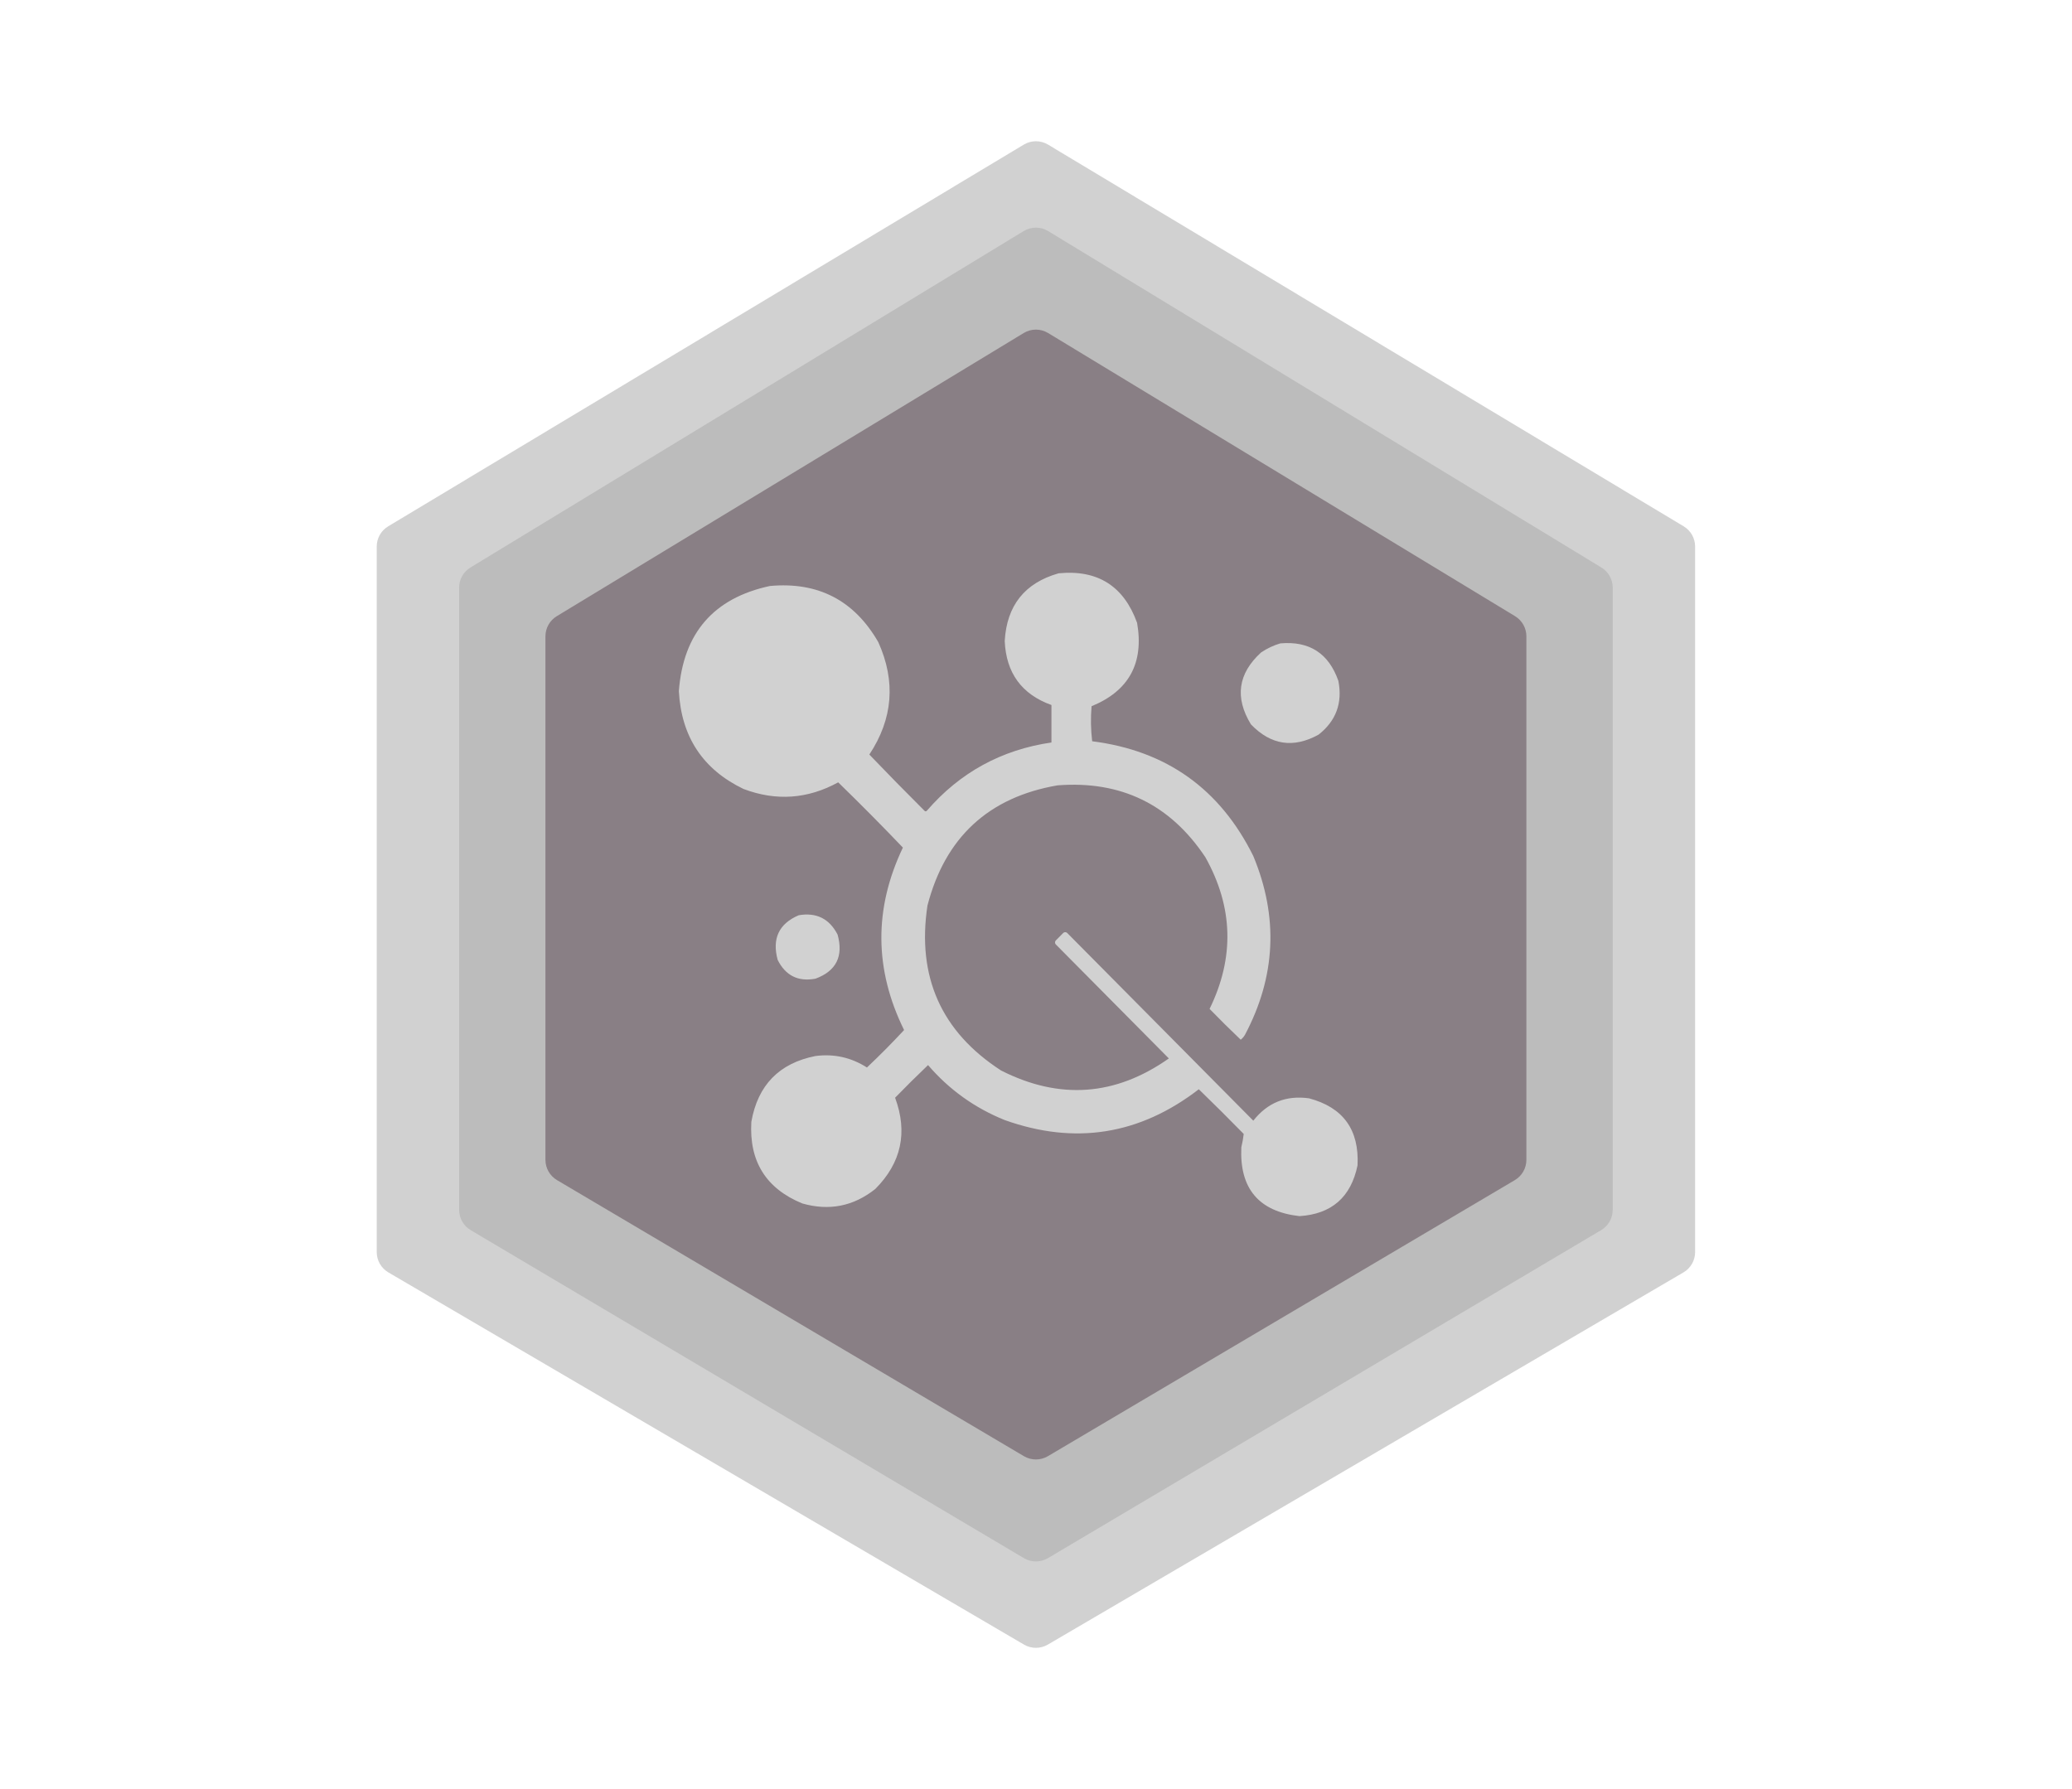 <svg width="440" height="380" viewBox="0 0 440 380" fill="none" xmlns="http://www.w3.org/2000/svg">
<g opacity="0.957">
<path d="M80 265.945V116.082C80 114.327 80.92 112.7 82.425 111.796L217.408 30.714C218.993 29.762 220.973 29.762 222.557 30.714L357.54 111.796C359.045 112.7 359.965 114.327 359.965 116.082V265.945C359.965 267.72 359.024 269.362 357.493 270.259L222.509 349.315C220.949 350.228 219.017 350.228 217.456 349.315L82.473 270.259C80.941 269.362 80 267.72 80 265.945Z" fill="#CFCFCF"/>
<path d="M97.498 256.978V124.81C97.498 123.064 98.408 121.445 99.899 120.538L217.385 49.079C218.981 48.108 220.985 48.108 222.581 49.079L340.066 120.538C341.557 121.445 342.468 123.064 342.468 124.81V256.978C342.468 258.743 341.537 260.377 340.018 261.278L222.533 330.951C220.961 331.883 219.005 331.883 217.433 330.951L99.947 261.278C98.429 260.377 97.498 258.743 97.498 256.978Z" fill="#B9B9B9"/>
<path d="M115.829 246.354V135.15C115.829 133.403 116.741 131.782 118.236 130.876L217.39 70.735C218.983 69.769 220.982 69.769 222.575 70.735L321.73 130.876C323.224 131.782 324.136 133.403 324.136 135.15V246.354C324.136 248.121 323.203 249.757 321.682 250.657L222.528 309.294C220.958 310.223 219.007 310.223 217.438 309.294L118.283 250.657C116.762 249.757 115.829 248.121 115.829 246.354Z" fill="#84797F"/>
<path fill-rule="evenodd" clip-rule="evenodd" d="M224.805 121.77C233.083 120.959 238.638 124.467 241.469 132.293C242.955 140.845 239.733 146.748 231.801 150.001C231.59 152.487 231.632 154.968 231.929 157.444C247.673 159.432 259.078 167.559 266.146 181.825C271.525 194.773 270.932 207.434 264.365 219.809C264.126 220.209 263.829 220.552 263.475 220.835C261.231 218.7 259.026 216.519 256.86 214.291C262.188 203.398 261.891 192.662 255.97 182.082C248.498 170.85 238.025 165.76 224.551 166.811C209.912 169.346 200.711 177.858 196.948 192.348C194.679 207.484 199.894 219.162 212.594 227.38C224.992 233.662 236.864 232.806 248.21 224.813C240.197 216.729 232.183 208.645 224.169 200.56C223.999 200.304 223.999 200.047 224.169 199.79C224.72 199.234 225.272 198.678 225.823 198.122C226.077 197.951 226.332 197.951 226.586 198.122C239.773 211.425 252.959 224.728 266.146 238.031C269.165 234.191 273.108 232.608 277.976 233.283C285.224 235.207 288.659 239.955 288.279 247.527C286.883 254.282 282.77 257.875 275.941 258.306C267.31 257.322 263.197 252.446 263.602 243.677C263.834 242.727 264.003 241.786 264.111 240.854C260.97 237.642 257.79 234.477 254.571 231.358C242.011 241.048 228.273 243.229 213.357 237.902C206.98 235.33 201.553 231.437 197.075 226.225C194.704 228.488 192.372 230.798 190.079 233.154C192.799 240.527 191.4 246.986 185.881 252.531C181.253 256.219 176.08 257.246 170.362 255.611C162.667 252.448 159.063 246.673 159.55 238.287C160.918 230.491 165.455 225.829 173.161 224.3C177.108 223.787 180.754 224.6 184.1 226.738C186.814 224.172 189.443 221.52 191.987 218.782C185.642 205.899 185.557 192.981 191.733 180.029C187.238 175.324 182.659 170.704 177.995 166.17C171.517 169.722 164.818 170.192 157.897 167.581C149.261 163.427 144.682 156.498 144.159 146.793C145.088 134.478 151.533 127.035 163.494 124.465C173.727 123.531 181.402 127.509 186.517 136.399C190.262 144.721 189.626 152.677 184.609 160.267C188.464 164.284 192.365 168.262 196.312 172.201C196.481 172.372 196.651 172.372 196.821 172.201C203.833 164.086 212.653 159.252 223.279 157.701C223.279 155.049 223.279 152.396 223.279 149.745C216.961 147.474 213.654 142.94 213.357 136.142C213.795 128.601 217.611 123.81 224.805 121.77Z" fill="#CFCFCF"/>
<path fill-rule="evenodd" clip-rule="evenodd" d="M271.87 136.656C278.042 136.109 282.154 138.761 284.209 144.612C285.123 149.307 283.724 153.114 280.011 156.032C274.665 158.99 269.874 158.263 265.637 153.851C262.169 148.15 262.89 143.06 267.8 138.58C269.082 137.719 270.439 137.077 271.87 136.656Z" fill="#CFCFCF"/>
<path fill-rule="evenodd" clip-rule="evenodd" d="M169.599 194.401C173.359 193.752 176.115 195.121 177.867 198.507C179.144 203.125 177.575 206.247 173.161 207.875C169.498 208.555 166.826 207.229 165.147 203.897C163.914 199.372 165.398 196.207 169.599 194.401Z" fill="#CFCFCF"/>
</g>
</svg>
